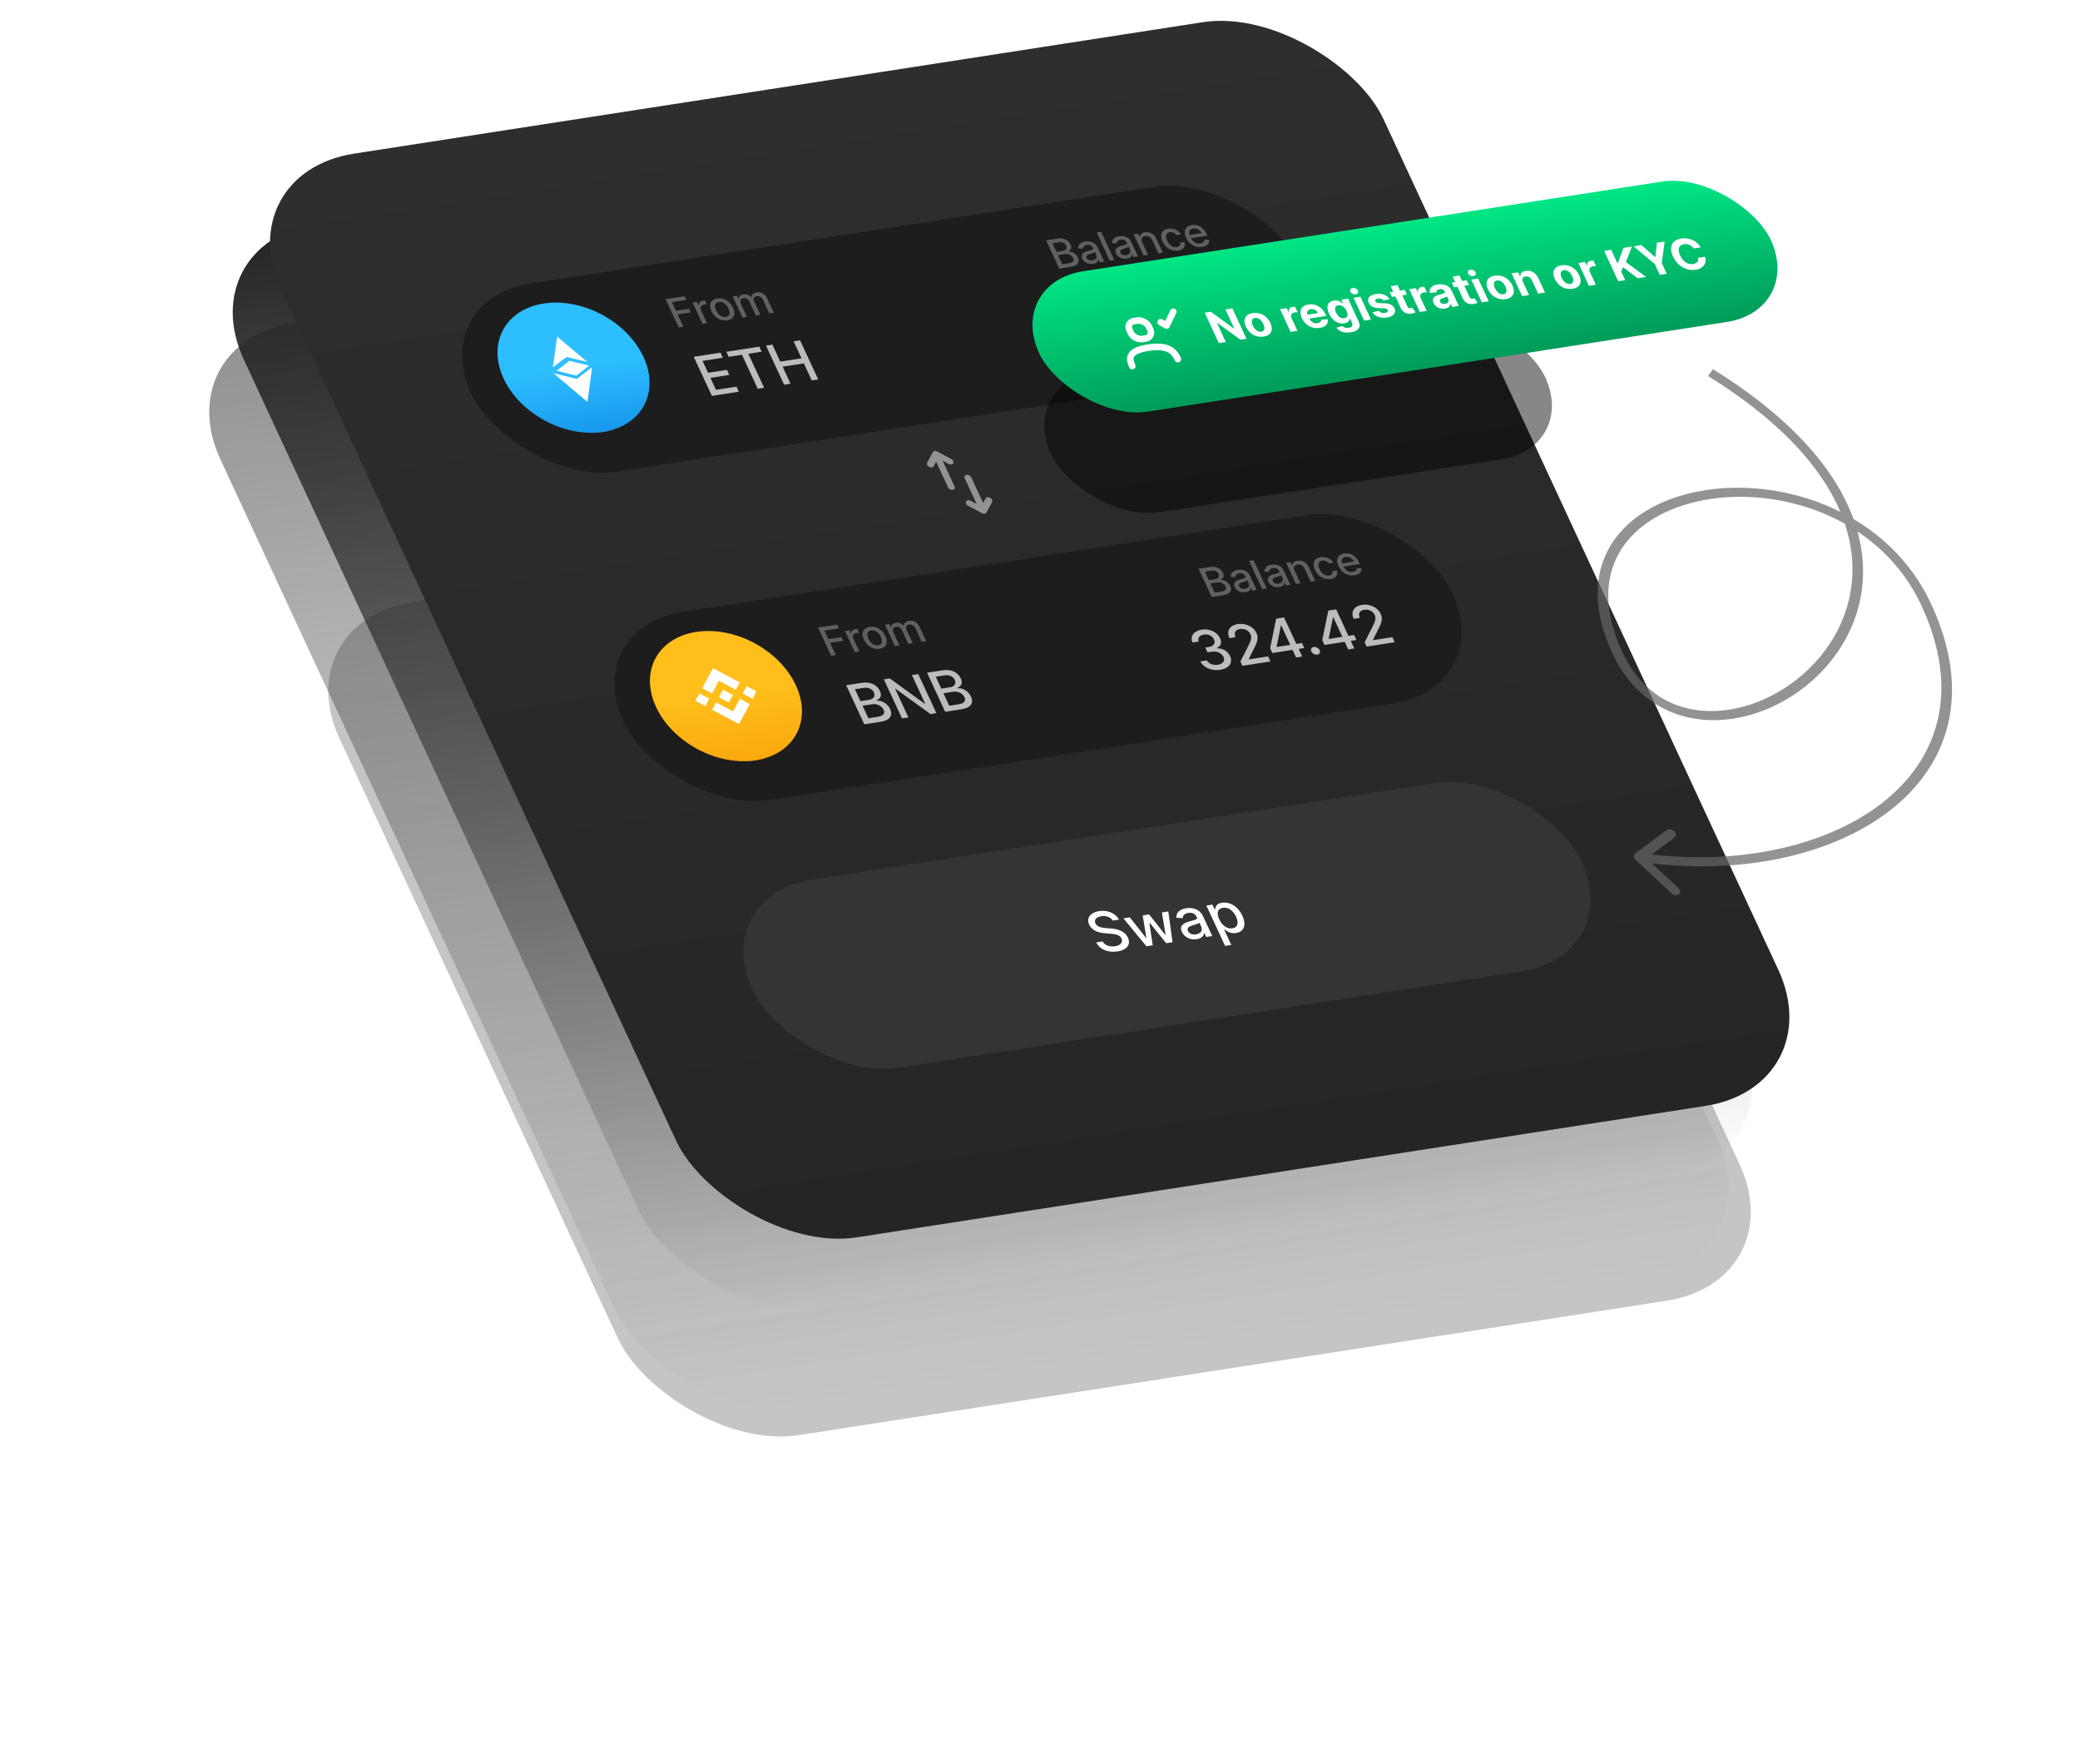 <svg width="632" height="536" viewBox="0 0 632 536" fill="none" xmlns="http://www.w3.org/2000/svg">
    <g opacity="0.23" filter="url(#filter0_f)">
        <rect width="345" height="279" rx="39" transform="matrix(0.988 -0.153 0.421 0.907 86.709 188.935)"
              fill="black"/>
    </g>
    <rect opacity="0.5" width="339" height="363" rx="39"
          transform="matrix(0.988 -0.153 0.421 0.907 50.52 104.12)" fill="url(#paint0_linear)"/>
    <rect width="339" height="363" rx="39" transform="matrix(0.988 -0.153 0.421 0.907 57.655 73.851)"
          fill="url(#paint1_linear)"/>
    <rect width="339" height="363" rx="39" transform="matrix(0.988 -0.153 0.421 0.907 69 52.652)"
          fill="url(#paint2_linear)"/>
    <path fill-rule="evenodd" clip-rule="evenodd"
          d="M298.36 155.91C298.91 156.205 299.536 156.108 299.757 155.694L301.459 152.514C301.681 152.1 301.414 151.526 300.864 151.232C300.313 150.937 299.688 151.034 299.466 151.448L298.733 152.818L295.118 145.03C294.886 144.53 294.255 144.192 293.709 144.276C293.163 144.361 292.909 144.835 293.142 145.336L296.756 153.124L294.934 152.149C294.384 151.854 293.758 151.951 293.537 152.365C293.315 152.779 293.582 153.353 294.132 153.648L298.36 155.91ZM284.439 140.28L283.706 141.65C283.485 142.064 282.859 142.161 282.308 141.866C281.758 141.572 281.492 140.998 281.713 140.584L283.415 137.404C283.636 136.99 284.262 136.893 284.812 137.188L289.04 139.45C289.591 139.745 289.857 140.319 289.636 140.733C289.414 141.147 288.788 141.244 288.238 140.949L286.416 139.974L290.031 147.762C290.263 148.263 290.009 148.737 289.463 148.822C288.918 148.906 288.287 148.568 288.054 148.068L284.439 140.28Z"
          fill="#929292"/>
    <rect width="255" height="63" rx="31.5" transform="matrix(0.988 -0.153 0.421 0.907 215.336 272.089)"
          fill="#343434"/>
    <path d="M338.105 279.686L339.987 279.395C339.048 277.502 336.575 276.405 333.948 276.812C331.351 277.213 329.994 278.883 330.944 280.93C331.711 282.583 333.449 283.352 335.767 283.546L337.473 283.692C339.012 283.815 340.274 284.067 340.764 285.122C341.302 286.282 340.45 287.234 338.789 287.491C337.286 287.723 335.75 287.302 335.036 286.027L333.078 286.33C334.202 288.461 336.632 289.508 339.531 289.06C342.57 288.59 343.638 286.852 342.705 284.84C341.712 282.701 339.249 282.193 337.434 282.076L336.031 281.97C334.91 281.889 333.362 281.662 332.841 280.525C332.373 279.516 333.03 278.613 334.622 278.366C336.106 278.137 337.457 278.611 338.105 279.686ZM348.334 287.487L350.255 287.19L349.241 280.455L349.386 280.433L354.342 286.558L356.268 286.26L354.984 276.913L353.032 277.215L354.165 284.018L354.07 284.033L349.153 277.815L347.201 278.117L348.329 284.952L348.234 284.967L343.298 278.721L341.346 279.023L348.334 287.487ZM363.647 285.329C365.252 285.081 365.808 284.194 365.858 283.471L365.934 283.459L366.499 284.677L368.344 284.392L365.599 278.478C364.396 275.886 361.933 275.714 360.392 275.952C358.635 276.224 357.32 277.124 357.442 278.845L359.389 278.941C359.373 278.266 359.798 277.548 361.068 277.352C362.287 277.163 363.184 277.652 363.653 278.661L363.671 278.701C363.965 279.333 363.252 279.431 361.595 279.886C359.848 280.368 358.17 281.1 359.109 283.123C359.922 284.874 361.802 285.615 363.647 285.329ZM363.412 283.874C362.344 284.04 361.369 283.718 360.971 282.86C360.54 281.932 361.284 281.463 362.315 281.161C362.892 280.991 364.275 280.615 364.431 280.324L364.964 281.472C365.454 282.527 364.985 283.631 363.412 283.874ZM372.232 287.37L374.12 287.078L371.927 282.352L372.041 282.335C372.646 282.85 373.801 283.734 375.569 283.46C377.919 283.097 378.823 281.105 377.486 278.224C376.145 275.336 373.626 273.905 371.282 274.268C369.482 274.546 369.3 275.656 369.221 276.258L369.063 276.283L368.393 274.839L366.548 275.124L372.232 287.37ZM370.466 279.291C369.602 277.43 369.913 276.058 371.562 275.803C373.274 275.538 374.749 276.733 375.57 278.501C376.399 280.287 376.147 281.786 374.46 282.047C372.837 282.298 371.335 281.164 370.466 279.291Z"
          fill="white"/>
    <g filter="url(#filter1_ii)">
        <rect width="255" height="63" rx="31.5" transform="matrix(0.988 -0.153 0.421 0.907 176.183 187.733)"
              fill="#1D1D1D"/>
    </g>
    <path opacity="0.7"
          d="M262.616 220.055L267.575 219.288C270.581 218.823 271.302 217.239 270.457 215.418C269.604 213.58 267.72 212.76 266.408 212.894L266.354 212.778C267.412 212.316 268.06 211.421 267.371 209.936C266.555 208.18 264.596 207.022 261.842 207.448L257.104 208.181L262.616 220.055ZM263.855 218.217L262.089 214.413L264.976 213.967C266.543 213.725 267.952 214.501 268.477 215.631C268.94 216.629 268.548 217.491 266.672 217.781L263.855 218.217ZM261.441 213.016L259.764 209.404L262.43 208.992C263.977 208.752 265.064 209.386 265.521 210.372C266.054 211.52 265.37 212.408 264.056 212.612L261.441 213.016ZM279.007 204.793L277.074 205.092L281.122 213.812L281.002 213.831L270.372 206.129L268.565 206.408L274.077 218.282L276.029 217.981L271.987 209.272L272.107 209.253L282.725 216.945L284.519 216.667L279.007 204.793ZM287.188 216.254L292.147 215.487C295.154 215.022 295.874 213.438 295.029 211.617C294.176 209.779 292.292 208.958 290.98 209.093L290.926 208.977C291.985 208.515 292.632 207.62 291.943 206.135C291.128 204.378 289.169 203.221 286.414 203.647L281.677 204.38L287.188 216.254ZM288.427 214.416L286.662 210.612L289.548 210.166C291.115 209.924 292.525 210.7 293.049 211.83C293.512 212.828 293.12 213.69 291.244 213.98L288.427 214.416ZM286.013 209.215L284.336 205.603L287.002 205.191C288.55 204.951 289.636 205.585 290.094 206.571C290.626 207.718 289.942 208.607 288.628 208.811L286.013 209.215Z"
          fill="white"/>
    <path opacity="0.7"
          d="M370.784 203.497C373.425 203.089 374.691 201.339 373.77 199.369C373.079 197.866 371.587 196.941 369.756 196.963L369.713 196.871C370.916 196.343 371.342 195.233 370.717 193.9C369.913 192.154 367.661 190.905 365.173 191.29C362.797 191.658 361.501 193.269 362.334 195.209L364.222 194.917C363.761 193.82 364.572 192.987 365.842 192.79C367.162 192.586 368.369 193.188 368.871 194.285C369.41 195.432 368.756 196.341 367.322 196.563L366.229 196.732L366.907 198.193L368 198.024C369.794 197.747 371.218 198.421 371.772 199.616C372.308 200.769 371.578 201.721 370.056 201.957C368.653 202.174 367.254 201.682 366.688 200.638L364.705 200.945C365.685 202.869 368.169 203.902 370.784 203.497ZM377.492 202.285L386.007 200.968L385.294 199.432L379.47 200.333L379.43 200.246L380.854 197.378C382.203 194.814 382.392 193.66 381.776 192.333C380.89 190.425 378.519 189.226 376.081 189.603C373.662 189.977 372.56 191.689 373.567 193.857L375.43 193.569C374.832 192.294 375.341 191.321 376.737 191.105C378.051 190.901 379.394 191.489 379.943 192.672C380.43 193.721 380.097 194.581 379.335 196.147L376.889 200.987L377.492 202.285ZM386.598 198.391L392.731 197.442L393.808 199.762L395.671 199.473L394.595 197.154L396.307 196.889L395.602 195.37L393.89 195.635L390.16 187.599L387.753 187.971L385.925 196.942L386.598 198.391ZM392.039 195.921L387.939 196.556L387.896 196.463L389.198 190.035L389.299 190.019L392.039 195.921ZM400.241 198.885C400.93 198.778 401.265 198.173 400.966 197.529C400.673 196.898 399.856 196.465 399.167 196.571C398.472 196.679 398.146 197.288 398.439 197.92C398.738 198.564 399.546 198.992 400.241 198.885ZM402.432 195.942L408.566 194.993L409.642 197.312L411.506 197.024L410.429 194.705L412.141 194.44L411.436 192.921L409.724 193.186L405.994 185.15L403.588 185.522L401.759 194.492L402.432 195.942ZM407.873 193.472L403.774 194.106L403.731 194.013L405.033 187.585L405.134 187.57L407.873 193.472ZM415.241 196.446L423.756 195.129L423.043 193.592L417.219 194.493L417.179 194.406L418.603 191.539C419.952 188.975 420.141 187.821 419.525 186.493C418.639 184.586 416.268 183.386 413.83 183.764C411.411 184.138 410.309 185.849 411.316 188.018L413.179 187.73C412.581 186.455 413.09 185.481 414.486 185.265C415.8 185.062 417.143 185.65 417.692 186.833C418.179 187.882 417.846 188.741 417.084 190.307L414.638 195.147L415.241 196.446Z"
          fill="white"/>
    <path opacity="0.3"
          d="M252.538 199.254L253.948 199.036L252.212 195.297L256.181 194.683L255.666 193.573L251.697 194.187L250.484 191.574L254.868 190.896L254.351 189.782L248.557 190.678L252.538 199.254ZM259.74 198.14L261.104 197.929L259.281 194.001C258.89 193.16 259.315 192.443 260.283 192.293C260.565 192.25 260.906 192.246 261.029 192.259L260.473 191.061C260.329 191.065 260.054 191.095 259.88 191.121C259.059 191.248 258.555 191.784 258.62 192.515L258.547 192.526L258.073 191.504L256.754 191.708L259.74 198.14ZM267.303 197.109C269.278 196.804 269.953 195.277 269.03 193.288C268.101 191.286 266.194 190.158 264.219 190.464C262.243 190.769 261.568 192.297 262.497 194.298C263.42 196.287 265.328 197.415 267.303 197.109ZM266.82 196.057C265.529 196.257 264.446 195.316 263.873 194.081C263.302 192.85 263.418 191.71 264.709 191.51C265.991 191.312 267.079 192.265 267.65 193.496C268.224 194.732 268.102 195.859 266.82 196.057ZM271.903 196.258L273.268 196.047L271.427 192.082C271.025 191.215 271.406 190.51 272.182 190.39C272.939 190.273 273.678 190.652 274.002 191.352L275.987 195.627L277.346 195.417L275.443 191.317C275.084 190.542 275.339 189.902 276.229 189.764C276.949 189.652 277.714 189.929 278.118 190.8L280.065 194.996L281.429 194.785L279.427 190.472C278.745 189.002 277.511 188.408 276.243 188.604C275.234 188.76 274.683 189.321 274.664 190.06L274.591 190.071C273.959 189.415 273.118 189.087 272.182 189.232C271.256 189.375 270.764 189.905 270.8 190.658L270.713 190.671L270.227 189.624L268.918 189.827L271.903 196.258Z"
          fill="white"/>
    <path opacity="0.3"
          d="M368.163 181.368L371.744 180.814C373.916 180.479 374.436 179.334 373.826 178.02C373.21 176.692 371.849 176.099 370.901 176.196L370.862 176.113C371.627 175.779 372.094 175.132 371.597 174.06C371.008 172.791 369.593 171.956 367.604 172.263L364.182 172.793L368.163 181.368ZM369.057 180.041L367.782 177.294L369.867 176.971C370.999 176.796 372.017 177.357 372.396 178.173C372.73 178.894 372.447 179.516 371.092 179.726L369.057 180.041ZM367.314 176.285L366.103 173.676L368.028 173.378C369.146 173.205 369.931 173.663 370.261 174.375C370.646 175.204 370.152 175.846 369.203 175.992L367.314 176.285ZM378.436 179.932C379.595 179.753 379.996 179.112 380.033 178.59L380.088 178.581L380.496 179.461L381.828 179.255L379.846 174.983C378.977 173.112 377.198 172.987 376.085 173.16C374.817 173.356 373.866 174.005 373.954 175.248L375.361 175.318C375.35 174.831 375.656 174.312 376.573 174.17C377.454 174.034 378.102 174.387 378.44 175.116L378.454 175.145C378.666 175.601 378.151 175.672 376.954 176.001C375.692 176.348 374.48 176.877 375.159 178.338C375.746 179.603 377.104 180.138 378.436 179.932ZM378.266 178.881C377.495 179 376.791 178.768 376.503 178.148C376.192 177.478 376.729 177.14 377.474 176.921C377.891 176.798 378.89 176.527 379.002 176.317L379.387 177.146C379.741 177.908 379.402 178.705 378.266 178.881ZM380.9 170.207L379.536 170.418L383.517 178.993L384.881 178.782L380.9 170.207ZM388.693 178.345C389.851 178.166 390.253 177.525 390.29 177.003L390.344 176.995L390.753 177.874L392.085 177.668L390.102 173.397C389.234 171.525 387.455 171.401 386.342 171.573C385.073 171.769 384.123 172.419 384.211 173.662L385.617 173.732C385.606 173.244 385.913 172.725 386.83 172.584C387.711 172.447 388.359 172.8 388.697 173.529L388.71 173.558C388.922 174.015 388.407 174.085 387.21 174.414C385.949 174.762 384.737 175.29 385.415 176.752C386.002 178.016 387.361 178.551 388.693 178.345ZM388.523 177.294C387.752 177.414 387.047 177.182 386.76 176.562C386.449 175.892 386.986 175.553 387.73 175.335C388.148 175.212 389.147 174.94 389.259 174.73L389.644 175.559C389.998 176.321 389.659 177.119 388.523 177.294ZM393.365 173.377C392.889 172.351 393.301 171.659 394.25 171.512C395.176 171.369 395.996 171.839 396.429 172.773L398.258 176.713L399.622 176.502L397.723 172.411C396.985 170.82 395.644 170.134 394.212 170.356C393.158 170.519 392.677 171.073 392.67 171.806L392.583 171.819L392.097 170.772L390.788 170.975L393.773 177.407L395.137 177.196L393.365 173.377ZM404.335 175.912C405.991 175.656 406.639 174.577 406.209 173.302L404.881 173.507C405.031 174.229 404.632 174.731 403.852 174.851C402.698 175.03 401.544 174.261 400.893 172.859C400.254 171.481 400.609 170.497 401.749 170.321C402.616 170.187 403.379 170.607 403.805 171.188L405.132 170.982C404.384 169.707 402.829 169.023 401.237 169.269C399.261 169.574 398.618 171.137 399.529 173.101C400.429 175.04 402.3 176.227 404.335 175.912ZM411.564 174.794C413.093 174.558 413.853 173.699 413.677 172.604L412.287 172.591C412.323 173.236 411.873 173.638 411.098 173.758C409.93 173.938 408.823 173.364 408.211 172.131L413.193 171.36L412.987 170.916C411.908 168.592 409.972 167.918 408.384 168.163C406.431 168.465 405.778 170.029 406.696 172.006C407.623 174.003 409.498 175.114 411.564 174.794ZM407.78 171.192C407.411 170.271 407.765 169.368 408.873 169.196C409.932 169.032 410.959 169.645 411.421 170.629L407.78 171.192Z"
          fill="white"/>
    <g filter="url(#filter2_f)">
        <circle r="12.5" transform="matrix(0.988 -0.153 0.421 0.907 224.363 219.653)" fill="#F59401"/>
    </g>
    <circle r="21.5" transform="matrix(0.988 -0.153 0.421 0.907 220.574 211.49)"
            fill="url(#paint3_linear)"/>
    <path d="M216.346 210.689L218.411 206.83L223.545 209.578L224.747 207.332L216.627 202.986L213.36 209.091L216.346 210.689Z"
          fill="white"/>
    <path d="M215.497 212.275L212.511 210.677L211.309 212.923L214.295 214.52L215.497 212.275Z" fill="white"/>
    <path d="M217.606 213.403L222.737 216.15L224.804 212.288L227.79 213.885L227.79 213.886L224.521 219.993L216.404 215.649L216.4 215.647L217.606 213.403Z"
          fill="white"/>
    <path d="M228.638 212.303L229.84 210.057L226.854 208.459L225.652 210.705L228.638 212.303Z" fill="white"/>
    <path d="M222.697 211.16L222.698 211.16L219.668 209.539L218.767 211.223L218.767 211.223L218.664 211.416L218.45 211.815L218.448 211.819L218.453 211.821L221.48 213.441L222.699 211.162L222.7 211.161L222.697 211.16Z"
          fill="white"/>
    <g filter="url(#filter3_ii)">
        <rect width="255" height="63" rx="31.5" transform="matrix(0.988 -0.153 0.421 0.907 129.873 87.956)"
              fill="#1D1D1D"/>
    </g>
    <path opacity="0.7"
          d="M216.305 120.279L224.492 119.012L223.776 117.47L217.541 118.435L215.854 114.799L221.59 113.912L220.877 112.376L215.141 113.263L213.462 109.645L219.621 108.692L218.905 107.15L210.794 108.405L216.305 120.279ZM221.412 108.415L225.442 107.792L230.238 118.124L232.183 117.823L227.388 107.491L231.424 106.866L230.709 105.324L220.696 106.873L221.412 108.415ZM238.255 116.884L240.206 116.582L237.803 111.404L244.253 110.406L246.656 115.584L248.614 115.281L243.103 103.407L241.145 103.71L243.54 108.87L237.09 109.868L234.695 104.707L232.743 105.009L238.255 116.884Z"
          fill="white"/>
    <path opacity="0.7"
          d="M324.474 103.721C327.114 103.312 328.381 101.563 327.459 99.592C326.769 98.09 325.276 97.165 323.445 97.187L323.402 97.094C324.606 96.566 325.032 95.456 324.407 94.124C323.603 92.378 321.351 91.129 318.862 91.514C316.487 91.881 315.19 93.493 316.023 95.433L317.912 95.141C317.45 94.044 318.261 93.21 319.531 93.014C320.851 92.809 322.059 93.412 322.561 94.509C323.1 95.656 322.445 96.565 321.012 96.787L319.919 96.956L320.597 98.417L321.69 98.248C323.484 97.97 324.907 98.645 325.462 99.839C325.997 100.993 325.268 101.945 323.745 102.18C322.343 102.397 320.943 101.905 320.378 100.862L318.394 101.169C319.375 103.092 321.858 104.125 324.474 103.721ZM331.182 102.509L339.697 101.192L338.984 99.655L333.159 100.556L333.119 100.469L334.544 97.602C335.893 95.038 336.081 93.884 335.465 92.556C334.58 90.648 332.209 89.449 329.77 89.826C327.351 90.201 326.25 91.912 327.256 94.081L329.12 93.792C328.521 92.518 329.031 91.544 330.427 91.328C331.741 91.125 333.083 91.713 333.632 92.895C334.119 93.945 333.787 94.804 333.024 96.37L330.579 101.21L331.182 102.509ZM340.287 98.615L346.421 97.666L347.497 99.985L349.361 99.697L348.284 97.378L349.996 97.113L349.291 95.594L347.579 95.859L343.849 87.823L341.443 88.195L339.614 97.165L340.287 98.615ZM345.728 96.145L341.629 96.779L341.586 96.686L342.888 90.258L342.989 90.243L345.728 96.145ZM353.931 99.108C354.619 99.001 354.954 98.397 354.656 97.753C354.362 97.121 353.545 96.688 352.857 96.795C352.162 96.902 351.836 97.512 352.129 98.144C352.428 98.787 353.236 99.216 353.931 99.108ZM356.122 96.165L362.255 95.216L363.332 97.536L365.195 97.248L364.119 94.928L365.831 94.663L365.126 93.144L363.414 93.409L359.684 85.373L357.277 85.746L355.449 94.716L356.122 96.165ZM361.563 93.695L357.463 94.33L357.42 94.237L358.722 87.809L358.823 87.793L361.563 93.695ZM368.931 96.67L377.446 95.352L376.733 93.816L370.908 94.717L370.868 94.63L372.293 91.762C373.642 89.198 373.83 88.044 373.214 86.717C372.329 84.809 369.958 83.61 367.519 83.987C365.1 84.361 363.999 86.073 365.005 88.241L366.869 87.953C366.27 86.678 366.78 85.705 368.176 85.489C369.49 85.286 370.832 85.873 371.381 87.056C371.868 88.106 371.536 88.965 370.773 90.531L368.328 95.371L368.931 96.67Z"
          fill="white"/>
    <path opacity="0.3"
          d="M206.227 99.478L207.637 99.26L205.902 95.52L209.871 94.906L209.356 93.796L205.386 94.41L204.174 91.797L208.558 91.119L208.041 90.005L202.247 90.902L206.227 99.478ZM213.429 98.364L214.793 98.153L212.97 94.225C212.58 93.383 213.005 92.666 213.972 92.517C214.255 92.473 214.596 92.47 214.719 92.482L214.163 91.285C214.018 91.289 213.743 91.318 213.57 91.345C212.749 91.472 212.244 92.008 212.31 92.738L212.237 92.749L211.762 91.728L210.444 91.932L213.429 98.364ZM220.992 97.333C222.968 97.027 223.643 95.5 222.72 93.511C221.791 91.509 219.884 90.382 217.908 90.687C215.933 90.993 215.258 92.52 216.187 94.522C217.11 96.511 219.017 97.638 220.992 97.333ZM220.509 96.281C219.218 96.481 218.136 95.54 217.562 94.304C216.991 93.073 217.107 91.933 218.399 91.734C219.681 91.535 220.769 92.489 221.34 93.72C221.913 94.955 221.791 96.083 220.509 96.281ZM225.593 96.482L226.957 96.271L225.117 92.305C224.714 91.439 225.096 90.733 225.871 90.613C226.629 90.496 227.367 90.876 227.692 91.575L229.676 95.85L231.036 95.64L229.133 91.541C228.773 90.766 229.028 90.125 229.918 89.987C230.639 89.876 231.403 90.153 231.807 91.024L233.755 95.219L235.119 95.008L233.117 90.695C232.435 89.226 231.201 88.631 229.932 88.827C228.924 88.983 228.373 89.544 228.354 90.283L228.281 90.295C227.649 89.638 226.807 89.311 225.872 89.455C224.946 89.599 224.453 90.128 224.49 90.881L224.403 90.894L223.917 89.848L222.608 90.05L225.593 96.482Z"
          fill="white"/>
    <path opacity="0.3"
          d="M321.852 81.592L325.434 81.038C327.605 80.702 328.125 79.558 327.515 78.243C326.899 76.916 325.538 76.323 324.591 76.42L324.552 76.336C325.316 76.002 325.784 75.356 325.286 74.284C324.697 73.015 323.283 72.179 321.293 72.487L317.872 73.016L321.852 81.592ZM322.747 80.264L321.472 77.517L323.557 77.195C324.688 77.02 325.706 77.58 326.085 78.397C326.42 79.117 326.137 79.74 324.782 79.95L322.747 80.264ZM321.004 76.508L319.793 73.899L321.718 73.602C322.836 73.429 323.62 73.886 323.951 74.598C324.335 75.427 323.841 76.069 322.892 76.216L321.004 76.508ZM332.126 80.155C333.284 79.976 333.686 79.335 333.723 78.813L333.777 78.805L334.185 79.684L335.518 79.478L333.535 75.207C332.666 73.335 330.888 73.211 329.774 73.383C328.506 73.579 327.556 74.229 327.644 75.472L329.05 75.542C329.039 75.054 329.346 74.535 330.263 74.394C331.143 74.257 331.791 74.611 332.13 75.339L332.143 75.368C332.355 75.825 331.84 75.895 330.643 76.224C329.382 76.572 328.17 77.101 328.848 78.562C329.435 79.827 330.793 80.362 332.126 80.155ZM331.956 79.105C331.185 79.224 330.48 78.992 330.193 78.372C329.882 77.702 330.419 77.363 331.163 77.145C331.581 77.022 332.579 76.751 332.692 76.54L333.077 77.369C333.431 78.131 333.092 78.929 331.956 79.105ZM334.59 70.43L333.226 70.641L337.206 79.217L338.57 79.006L334.59 70.43ZM342.382 78.569C343.541 78.39 343.943 77.749 343.979 77.227L344.034 77.218L344.442 78.098L345.774 77.891L343.792 73.62C342.923 71.749 341.144 71.624 340.031 71.796C338.763 71.993 337.813 72.642 337.9 73.885L339.307 73.955C339.296 73.468 339.603 72.949 340.52 72.807C341.4 72.671 342.048 73.024 342.386 73.752L342.4 73.782C342.612 74.238 342.097 74.309 340.9 74.638C339.638 74.985 338.427 75.514 339.105 76.975C339.692 78.24 341.05 78.775 342.382 78.569ZM342.212 77.518C341.441 77.637 340.737 77.405 340.449 76.785C340.138 76.115 340.675 75.776 341.42 75.558C341.837 75.435 342.836 75.164 342.949 74.954L343.333 75.783C343.687 76.545 343.348 77.342 342.212 77.518ZM347.054 73.6C346.578 72.575 346.99 71.882 347.939 71.736C348.865 71.592 349.685 72.062 350.119 72.996L351.947 76.937L353.312 76.726L351.413 72.635C350.674 71.043 349.334 70.358 347.901 70.579C346.847 70.742 346.366 71.297 346.359 72.029L346.273 72.043L345.787 70.996L344.477 71.198L347.463 77.63L348.827 77.419L347.054 73.6ZM358.024 76.136C359.681 75.879 360.329 74.801 359.898 73.525L358.571 73.731C358.72 74.453 358.322 74.954 357.542 75.075C356.388 75.253 355.234 74.485 354.583 73.082C353.943 71.704 354.298 70.721 355.439 70.544C356.306 70.41 357.068 70.831 357.494 71.411L358.822 71.206C358.073 69.93 356.519 69.246 354.926 69.492C352.951 69.798 352.307 71.361 353.219 73.325C354.119 75.263 355.99 76.451 358.024 76.136ZM365.254 75.017C366.782 74.781 367.543 73.923 367.367 72.828L365.977 72.814C366.012 73.459 365.563 73.861 364.787 73.981C363.619 74.162 362.512 73.588 361.9 72.354L366.882 71.584L366.676 71.14C365.598 68.816 363.661 68.141 362.073 68.387C360.121 68.689 359.468 70.253 360.385 72.229C361.312 74.227 363.187 75.337 365.254 75.017ZM361.47 71.415C361.101 70.494 361.454 69.591 362.563 69.42C363.621 69.256 364.649 69.869 365.11 70.852L361.47 71.415Z"
          fill="white"/>
    <g filter="url(#filter4_f)">
        <circle r="12.5" transform="matrix(0.988 -0.153 0.421 0.907 178.053 119.877)" fill="#1E93FF"/>
    </g>
    <circle r="21.5" transform="matrix(0.988 -0.153 0.421 0.907 174.264 111.713)"
            fill="url(#paint4_linear)"/>
    <path d="M175.244 115.106L168.157 113.39L178.501 122.122L179.896 111.574L175.244 115.106Z" fill="white"/>
    <path d="M178.484 109.959L169.292 102.274L167.986 111.593L172.162 108.457L178.484 109.959Z" fill="white"/>
    <path d="M169.131 112.634L175.121 114.136L179.014 111.101L173.015 109.6L169.131 112.634Z" fill="white"/>
    <g opacity="0.47" filter="url(#filter5_f)">
        <rect width="152" height="47" rx="23.5" transform="matrix(0.988 -0.153 0.421 0.907 309.445 116.565)"
              fill="black"/>
    </g>
    <rect width="225" height="47" rx="23.5" transform="matrix(0.988 -0.153 0.421 0.907 305.856 86.011)"
          fill="url(#paint5_linear)"/>
    <path fill-rule="evenodd" clip-rule="evenodd"
          d="M347.595 102.912C347.217 103.028 346.79 103.057 346.35 102.999C345.909 102.94 345.466 102.795 345.056 102.576C344.646 102.356 344.279 102.068 343.986 101.734C343.693 101.4 343.481 101.028 343.367 100.65C343.138 100.289 343 99.907 342.965 99.532C342.929 99.158 342.996 98.803 343.161 98.495C343.326 98.186 343.585 97.933 343.916 97.755C344.247 97.577 344.642 97.48 345.069 97.47C345.447 97.355 345.874 97.326 346.314 97.384C346.755 97.442 347.198 97.587 347.608 97.807C348.018 98.026 348.384 98.314 348.678 98.649C348.971 98.983 349.183 99.354 349.297 99.733C349.526 100.093 349.664 100.476 349.699 100.85C349.735 101.224 349.668 101.58 349.503 101.888C349.337 102.197 349.079 102.45 348.748 102.628C348.417 102.805 348.022 102.903 347.595 102.912V102.912Z"
          stroke="white" stroke-width="2" stroke-linecap="round" stroke-linejoin="round"/>
    <path d="M344.045 111.239C342.867 108.699 342.929 106.551 348.858 105.634C354.787 104.716 356.702 106.559 357.881 109.099"
          stroke="white" stroke-width="2" stroke-linecap="round" stroke-linejoin="round"/>
    <path d="M352.677 97.888L354.474 98.906L356.496 94.704" stroke="white" stroke-width="2" stroke-linecap="round"
          stroke-linejoin="round"/>
    <path d="M374.458 93.694L372.34 94.021L375.036 99.829L374.948 99.843L367.909 94.707L366.042 94.996L370.328 104.231L372.456 103.902L369.758 98.089L369.831 98.078L376.907 103.213L378.745 102.929L374.458 93.694ZM383.935 102.271C386.225 101.917 386.982 100.258 385.992 98.125C384.996 95.978 382.905 94.765 380.616 95.119C378.326 95.473 377.567 97.128 378.563 99.274C379.553 101.407 381.646 102.625 383.935 102.271ZM383.255 100.781C382.198 100.945 381.245 100.14 380.684 98.932C380.124 97.723 380.25 96.746 381.306 96.583C382.343 96.423 383.297 97.232 383.858 98.441C384.419 99.649 384.291 100.621 383.255 100.781ZM392.15 100.855L394.243 100.532L392.424 96.613C392.029 95.761 392.435 95.07 393.358 94.927C393.648 94.882 394.067 94.865 394.291 94.894L393.5 93.189C393.294 93.177 393.021 93.19 392.81 93.223C391.965 93.354 391.481 93.912 391.604 94.811L391.525 94.823L390.964 93.615L388.935 93.929L392.15 100.855ZM400.962 99.637C402.829 99.349 403.7 98.32 403.398 96.989L401.408 97.171C401.441 97.731 401.028 98.09 400.331 98.198C399.284 98.36 398.326 97.827 397.847 96.794L397.844 96.79L402.984 95.995L402.739 95.467C401.646 93.113 399.554 92.19 397.559 92.498C395.338 92.842 394.57 94.512 395.563 96.649C396.582 98.846 398.638 99.997 400.962 99.637ZM397.292 95.599C396.97 94.803 397.33 94.07 398.259 93.927C399.168 93.786 400.073 94.284 400.461 95.109L397.292 95.599ZM410.401 100.971C412.558 100.637 413.672 99.498 412.85 97.726L409.604 90.732L407.525 91.053L408.065 92.217L407.987 92.229C407.445 91.708 406.511 91.113 405.248 91.309C403.592 91.565 402.74 92.963 403.835 95.322C404.905 97.626 406.764 98.489 408.464 98.226C409.667 98.039 410.083 97.381 410.092 96.765L410.181 96.752L410.769 98.019C411.211 98.97 410.719 99.443 409.81 99.583C408.886 99.726 408.248 99.429 407.881 99.036L406.056 99.574C406.814 100.627 408.367 101.285 410.401 100.971ZM408.457 96.68C407.43 96.839 406.523 96.177 405.968 94.982C405.422 93.805 405.589 92.894 406.626 92.734C407.643 92.577 408.579 93.278 409.142 94.491C409.709 95.713 409.464 96.524 408.457 96.68ZM414.484 97.401L416.577 97.077L413.362 90.15L411.269 90.474L414.484 97.401ZM411.906 89.418C412.53 89.322 412.838 88.805 412.589 88.269C412.342 87.737 411.628 87.378 411.004 87.475C410.385 87.571 410.077 88.087 410.324 88.619C410.573 89.156 411.287 89.514 411.906 89.418ZM422.235 90.895C421.455 89.647 419.969 89.032 418.063 89.326C416.132 89.625 415.24 90.643 415.865 91.977C416.341 93.015 417.365 93.576 418.965 93.619L420.383 93.656C421.098 93.676 421.5 93.85 421.671 94.196C421.852 94.608 421.501 94.976 420.769 95.09C420.022 95.205 419.39 94.989 419.001 94.445L416.988 94.862C417.8 96.158 419.407 96.784 421.407 96.475C423.362 96.172 424.338 95.04 423.708 93.673C423.239 92.673 422.248 92.183 420.656 92.135L419.173 92.093C418.406 92.062 418.043 91.882 417.893 91.547C417.695 91.133 418.081 90.783 418.729 90.683C419.456 90.571 420.058 90.869 420.369 91.299L422.235 90.895ZM426.822 88.068L425.402 88.288L424.632 86.628L422.539 86.952L423.309 88.612L422.277 88.771L422.947 90.214L423.979 90.055L425.653 93.662C426.273 95.021 427.592 95.537 429.083 95.244C429.615 95.142 429.953 94.984 430.134 94.888L429.142 93.509C429.047 93.543 428.847 93.623 428.65 93.653C428.233 93.718 427.876 93.618 427.629 93.086L426.072 89.731L427.492 89.511L426.822 88.068ZM431.4 94.784L433.493 94.46L431.674 90.541C431.279 89.689 431.685 88.998 432.608 88.855C432.898 88.81 433.317 88.794 433.541 88.822L432.75 87.118C432.544 87.106 432.271 87.119 432.06 87.152C431.215 87.282 430.731 87.841 430.854 88.74L430.775 88.752L430.214 87.543L428.185 87.857L431.4 94.784ZM439.058 93.74C440.173 93.567 440.688 93.009 440.757 92.307L440.816 92.298L441.262 93.258L443.247 92.951L441.079 88.28C440.312 86.629 438.467 86.17 436.787 86.43C434.979 86.71 434.158 87.687 434.454 88.995L436.457 88.84C436.386 88.358 436.676 87.95 437.428 87.834C438.14 87.724 438.701 87.99 438.965 88.558L438.977 88.585C439.184 89.032 438.696 89.17 437.438 89.49C436.003 89.848 434.875 90.515 435.593 92.062C436.23 93.433 437.618 93.962 439.058 93.74ZM439.042 92.321C438.398 92.421 437.809 92.217 437.564 91.689C437.313 91.148 437.676 90.807 438.369 90.598C438.798 90.469 439.499 90.254 439.678 90.062L440.02 90.797C440.357 91.523 439.961 92.179 439.042 92.321ZM445.67 85.153L444.25 85.372L443.48 83.713L441.387 84.037L442.157 85.696L441.125 85.856L441.795 87.299L442.827 87.139L444.501 90.747C445.121 92.106 446.44 92.622 447.931 92.328C448.463 92.227 448.801 92.068 448.983 91.972L447.99 90.594C447.895 90.628 447.695 90.707 447.498 90.737C447.081 90.802 446.724 90.703 446.477 90.171L444.92 86.815L446.34 86.596L445.67 85.153ZM450.248 91.868L452.341 91.545L449.126 84.618L447.033 84.942L450.248 91.868ZM447.67 83.886C448.294 83.79 448.602 83.273 448.353 82.737C448.106 82.204 447.392 81.846 446.768 81.943C446.149 82.038 445.841 82.555 446.088 83.087C446.337 83.624 447.051 83.982 447.67 83.886ZM457.49 90.893C459.78 90.539 460.537 88.88 459.547 86.747C458.551 84.6 456.46 83.387 454.171 83.741C451.881 84.095 451.122 85.75 452.118 87.896C453.108 90.029 455.201 91.247 457.49 90.893ZM456.809 89.403C455.753 89.567 454.8 88.762 454.239 87.554C453.678 86.345 453.804 85.368 454.861 85.205C455.897 85.045 456.852 85.854 457.413 87.063C457.974 88.271 457.846 89.243 456.809 89.403ZM462.737 85.645C462.328 84.751 462.665 84.138 463.51 84.007C464.35 83.877 465.09 84.304 465.479 85.153L467.367 89.22L469.46 88.897L467.413 84.486C466.664 82.872 465.171 82.039 463.599 82.283C462.479 82.456 461.903 83.086 461.938 83.946L461.85 83.96L461.283 82.738L459.288 83.046L462.503 89.973L464.596 89.649L462.737 85.645ZM477.784 87.754C480.074 87.4 480.831 85.741 479.841 83.608C478.844 81.461 476.754 80.248 474.465 80.602C472.175 80.956 471.416 82.61 472.412 84.757C473.402 86.89 475.495 88.108 477.784 87.754ZM477.103 86.264C476.047 86.428 475.094 85.623 474.533 84.414C473.972 83.206 474.098 82.229 475.155 82.066C476.191 81.906 477.146 82.715 477.707 83.923C478.268 85.132 478.14 86.104 477.103 86.264ZM482.797 86.834L484.89 86.51L483.071 82.591C482.675 81.739 483.081 81.048 484.005 80.905C484.295 80.86 484.714 80.844 484.937 80.872L484.146 79.167C483.941 79.155 483.668 79.169 483.456 79.201C482.611 79.332 482.128 79.89 482.25 80.79L482.172 80.802L481.611 79.593L479.582 79.907L482.797 86.834ZM491.699 85.457L493.827 85.127L492.608 82.503L493.111 81.168L497.629 84.539L500.174 84.145L494.029 79.63L495.844 74.917L493.294 75.311L491.563 79.944L491.43 79.964L489.54 75.892L487.413 76.221L491.699 85.457ZM496.362 74.837L502.803 80.24L504.319 83.504L506.431 83.178L504.916 79.913L505.815 73.374L503.432 73.743L502.984 78.075L502.885 78.091L498.745 74.468L496.362 74.837ZM516.748 75.149C515.478 73.059 513.149 72.105 510.821 72.465C508.163 72.876 506.933 74.912 508.335 77.934C509.733 80.946 512.532 82.369 515.224 81.953C517.804 81.554 518.631 79.739 518.073 78.003L515.916 78.327C516.173 79.346 515.592 80.045 514.457 80.22C512.929 80.457 511.409 79.575 510.492 77.6C509.601 75.679 510.114 74.425 511.671 74.184C512.836 74.004 513.963 74.492 514.596 75.482L516.748 75.149Z"
          fill="white"/>
    <path opacity="0.7"
          d="M496.823 259.313C496.235 259.752 496.3 260.612 496.968 261.236L507.851 271.392C508.519 272.015 509.537 272.165 510.125 271.727C510.713 271.288 510.649 270.428 509.981 269.804L500.307 260.776L508.825 254.425C509.413 253.987 509.349 253.126 508.681 252.503C508.013 251.88 506.995 251.73 506.407 252.168L496.823 259.313ZM518.999 114.256C544.699 130.197 557.174 146.685 561.274 161.527C565.386 176.411 561.141 189.882 552.866 199.741C544.57 209.624 532.372 215.705 520.894 216.026C515.185 216.186 509.726 214.924 504.976 212.081C500.231 209.242 495.995 204.707 492.903 198.043L489.938 198.502C493.266 205.672 497.983 210.871 503.585 214.223C509.181 217.573 515.462 218.961 521.745 218.785C534.25 218.434 547.046 211.899 555.631 201.672C564.237 191.42 568.761 177.285 564.405 161.519C560.038 145.71 546.812 128.502 520.451 112.151L518.999 114.256ZM492.903 198.043C486.663 184.6 487.765 173.846 493.199 166.03C498.655 158.184 508.541 153.216 520.033 151.557C531.525 149.898 544.504 151.565 556.069 156.848C567.591 162.112 577.799 171.003 583.822 183.98L586.786 183.521C580.39 169.739 569.442 160.15 557.019 154.474C544.639 148.818 530.885 147.086 518.801 148.831C506.717 150.576 496.184 155.815 490.326 164.24C484.446 172.697 483.337 184.281 489.938 198.502L492.903 198.043ZM583.822 183.98C595.967 210.148 588.837 230.957 571.504 244.244C554.128 257.565 526.512 263.288 497.93 259.083L498.135 261.801C527.532 266.127 555.972 260.262 573.946 246.484C591.964 232.671 599.48 210.869 586.786 183.521L583.822 183.98Z"
          fill="#666666"/>
    <defs>
        <filter id="filter0_f" x="0.509" y="42.828" width="630.805" height="492.544" filterUnits="userSpaceOnUse"
                color-interpolation-filters="sRGB">
            <feFlood flood-opacity="0" result="BackgroundImageFix"/>
            <feBlend mode="normal" in="SourceGraphic" in2="BackgroundImageFix" result="shape"/>
            <feGaussianBlur stdDeviation="50" result="effect1_foregroundBlur"/>
        </filter>
        <filter id="filter1_ii" x="186.729" y="153.159" width="257.434" height="91.311" filterUnits="userSpaceOnUse"
                color-interpolation-filters="sRGB">
            <feFlood flood-opacity="0" result="BackgroundImageFix"/>
            <feBlend mode="normal" in="SourceGraphic" in2="BackgroundImageFix" result="shape"/>
            <feColorMatrix in="SourceAlpha" type="matrix" values="0 0 0 0 0 0 0 0 0 0 0 0 0 0 0 0 0 0 127 0"
                           result="hardAlpha"/>
            <feOffset dy="4"/>
            <feGaussianBlur stdDeviation="12.5"/>
            <feComposite in2="hardAlpha" operator="arithmetic" k2="-1" k3="1"/>
            <feColorMatrix type="matrix" values="0 0 0 0 0 0 0 0 0 0 0 0 0 0 0 0 0 0 0.25 0"/>
            <feBlend mode="normal" in2="shape" result="effect1_innerShadow"/>
            <feColorMatrix in="SourceAlpha" type="matrix" values="0 0 0 0 0 0 0 0 0 0 0 0 0 0 0 0 0 0 127 0"
                           result="hardAlpha"/>
            <feOffset dy="-1"/>
            <feComposite in2="hardAlpha" operator="arithmetic" k2="-1" k3="1"/>
            <feColorMatrix type="matrix" values="0 0 0 0 0.504 0 0 0 0 0.504 0 0 0 0 0.504 0 0 0 0.15 0"/>
            <feBlend mode="normal" in2="effect1_innerShadow" result="effect2_innerShadow"/>
        </filter>
        <filter id="filter2_f" x="186.933" y="184.153" width="74.862" height="71" filterUnits="userSpaceOnUse"
                color-interpolation-filters="sRGB">
            <feFlood flood-opacity="0" result="BackgroundImageFix"/>
            <feBlend mode="normal" in="SourceGraphic" in2="BackgroundImageFix" result="shape"/>
            <feGaussianBlur stdDeviation="12" result="effect1_foregroundBlur"/>
        </filter>
        <filter id="filter3_ii" x="140.418" y="53.383" width="257.434" height="91.311" filterUnits="userSpaceOnUse"
                color-interpolation-filters="sRGB">
            <feFlood flood-opacity="0" result="BackgroundImageFix"/>
            <feBlend mode="normal" in="SourceGraphic" in2="BackgroundImageFix" result="shape"/>
            <feColorMatrix in="SourceAlpha" type="matrix" values="0 0 0 0 0 0 0 0 0 0 0 0 0 0 0 0 0 0 127 0"
                           result="hardAlpha"/>
            <feOffset dy="4"/>
            <feGaussianBlur stdDeviation="12.5"/>
            <feComposite in2="hardAlpha" operator="arithmetic" k2="-1" k3="1"/>
            <feColorMatrix type="matrix" values="0 0 0 0 0 0 0 0 0 0 0 0 0 0 0 0 0 0 0.25 0"/>
            <feBlend mode="normal" in2="shape" result="effect1_innerShadow"/>
            <feColorMatrix in="SourceAlpha" type="matrix" values="0 0 0 0 0 0 0 0 0 0 0 0 0 0 0 0 0 0 127 0"
                           result="hardAlpha"/>
            <feOffset dy="-1"/>
            <feComposite in2="hardAlpha" operator="arithmetic" k2="-1" k3="1"/>
            <feColorMatrix type="matrix" values="0 0 0 0 0.504 0 0 0 0 0.504 0 0 0 0 0.504 0 0 0 0.15 0"/>
            <feBlend mode="normal" in2="effect1_innerShadow" result="effect2_innerShadow"/>
        </filter>
        <filter id="filter4_f" x="140.622" y="84.377" width="74.862" height="71" filterUnits="userSpaceOnUse"
                color-interpolation-filters="sRGB">
            <feFlood flood-opacity="0" result="BackgroundImageFix"/>
            <feBlend mode="normal" in="SourceGraphic" in2="BackgroundImageFix" result="shape"/>
            <feGaussianBlur stdDeviation="12" result="effect1_foregroundBlur"/>
        </filter>
        <filter id="filter5_f" x="274.313" y="53.618" width="240.266" height="145.291" filterUnits="userSpaceOnUse"
                color-interpolation-filters="sRGB">
            <feFlood flood-opacity="0" result="BackgroundImageFix"/>
            <feBlend mode="normal" in="SourceGraphic" in2="BackgroundImageFix" result="shape"/>
            <feGaussianBlur stdDeviation="21.5" result="effect1_foregroundBlur"/>
        </filter>
        <linearGradient id="paint0_linear" x1="169.5" y1="0" x2="169.5" y2="363" gradientUnits="userSpaceOnUse">
            <stop stop-color="#252525"/>
            <stop offset="1" stop-color="#252525" stop-opacity="0"/>
        </linearGradient>
        <linearGradient id="paint1_linear" x1="169.5" y1="0" x2="169.5" y2="363" gradientUnits="userSpaceOnUse">
            <stop stop-color="#242424"/>
            <stop offset="1" stop-color="#252525" stop-opacity="0"/>
        </linearGradient>
        <linearGradient id="paint2_linear" x1="169.5" y1="0" x2="169.5" y2="363" gradientUnits="userSpaceOnUse">
            <stop stop-color="#2E2E2E"/>
            <stop offset="1" stop-color="#252525"/>
        </linearGradient>
        <linearGradient id="paint3_linear" x1="21.5" y1="0" x2="21.5" y2="43" gradientUnits="userSpaceOnUse">
            <stop stop-color="#FFBE1A"/>
            <stop offset="1" stop-color="#F59300"/>
        </linearGradient>
        <linearGradient id="paint4_linear" x1="21.5" y1="0" x2="21.5" y2="43" gradientUnits="userSpaceOnUse">
            <stop stop-color="#2DBEFF"/>
            <stop offset="1" stop-color="#0072DB"/>
        </linearGradient>
        <linearGradient id="paint5_linear" x1="112.5" y1="0" x2="112.5" y2="47" gradientUnits="userSpaceOnUse">
            <stop stop-color="#00E685"/>
            <stop offset="1" stop-color="#009B5A"/>
        </linearGradient>
    </defs>
</svg>
